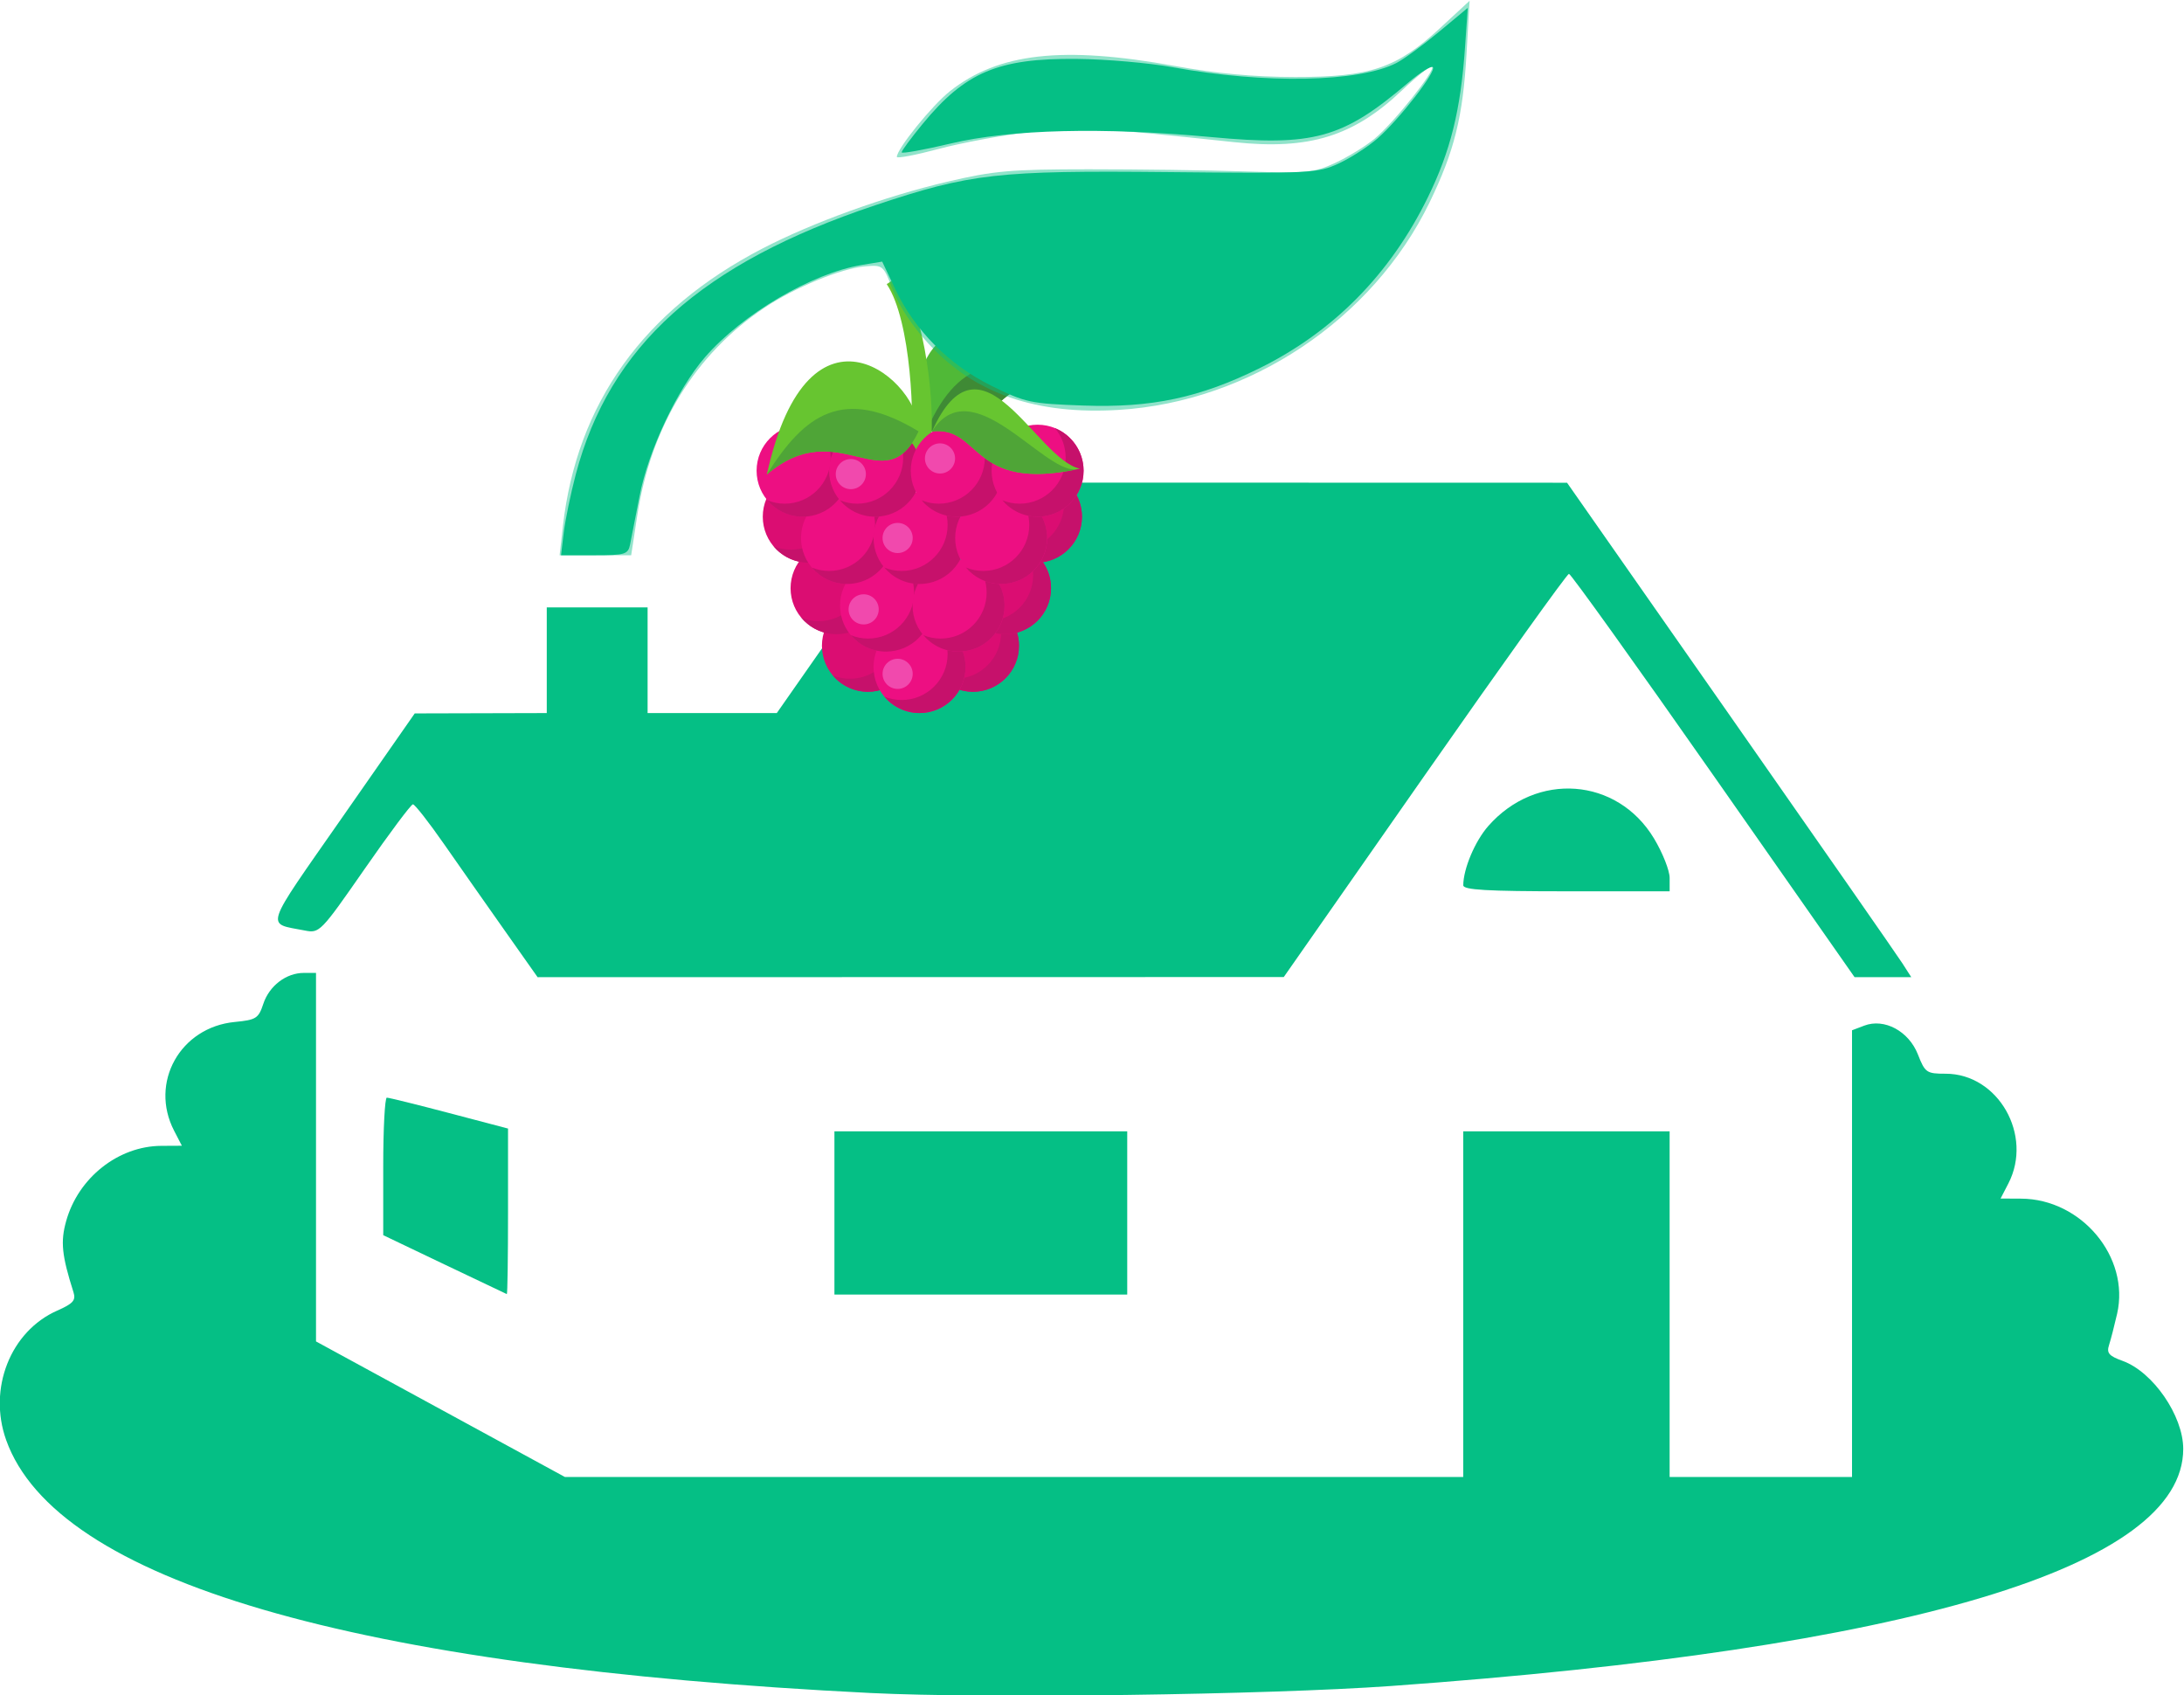 <?xml version="1.0" encoding="UTF-8" standalone="no"?>
<svg
   version="1.1"
   id="svg2"
   xml:space="preserve"
   width="342.016"
   height="265.453"
   viewBox="0 0 342.016 265.453"
   sodipodi:docname="yagodka2.svg"
   inkscape:version="1.1.2 (b8e25be833, 2022-02-05)"
   xmlns:inkscape="http://www.inkscape.org/namespaces/inkscape"
   xmlns:sodipodi="http://sodipodi.sourceforge.net/DTD/sodipodi-0.dtd"
   xmlns:xlink="http://www.w3.org/1999/xlink"
   xmlns="http://www.w3.org/2000/svg"
   xmlns:svg="http://www.w3.org/2000/svg"
   xmlns:rdf="http://www.w3.org/1999/02/22-rdf-syntax-ns#"
   xmlns:cc="http://creativecommons.org/ns#"
   xmlns:dc="http://purl.org/dc/elements/1.1/"><defs
     id="defs6"><linearGradient
       inkscape:collect="always"
       id="linearGradient16668"><stop
         style="stop-color:#ff00ff;stop-opacity:1;"
         offset="0"
         id="stop16664" /><stop
         style="stop-color:#ff00ff;stop-opacity:0;"
         offset="1"
         id="stop16666" /></linearGradient><radialGradient
       fx="0"
       fy="0"
       cx="0"
       cy="0"
       r="1"
       gradientUnits="userSpaceOnUse"
       gradientTransform="matrix(2760.29,0,0,-2760.29,2250,2250)"
       spreadMethod="pad"
       id="radialGradient18"><stop
         style="stop-opacity:1;stop-color:#ffffff"
         offset="0"
         id="stop14" /><stop
         style="stop-opacity:1;stop-color:#bcbcbd"
         offset="1"
         id="stop16" /></radialGradient><radialGradient
       inkscape:collect="always"
       xlink:href="#linearGradient16668"
       id="radialGradient16674"
       cx="221.012"
       cy="-140.892"
       fx="221.012"
       fy="-140.892"
       r="109.717"
       gradientTransform="matrix(1,0,0,0.228,0,-108.799)"
       gradientUnits="userSpaceOnUse" /></defs><sodipodi:namedview
     pagecolor="#ffffff"
     bordercolor="#666666"
     borderopacity="1"
     objecttolerance="10"
     gridtolerance="10"
     guidetolerance="10"
     inkscape:pageopacity="0"
     inkscape:pageshadow="2"
     inkscape:window-width="1920"
     inkscape:window-height="991"
     id="namedview4"
     inkscape:pagecheckerboard="0"
     showgrid="false"
     inkscape:zoom="1.33"
     inkscape:cx="-292.4812"
     inkscape:cy="219.92481"
     inkscape:window-x="-9"
     inkscape:window-y="-9"
     inkscape:window-maximized="1"
     inkscape:current-layer="layer1"
     fit-margin-top="0"
     fit-margin-left="0"
     fit-margin-right="0"
     fit-margin-bottom="0" /><g
     inkscape:groupmode="layer"
     id="layer2"
     inkscape:label="ink_ext_XXXXXX 2"
     transform="translate(-129.037,-115.789)"><path
       style="fill:#05bf85;fill-opacity:1;stroke-width:0.752"
       d="m 208.053,261.466 c -2.845,-4.032 -7.118,-10.122 -9.495,-13.534 -2.377,-3.412 -4.562,-6.203 -4.856,-6.203 -0.294,0 -3.694,4.55 -7.557,10.111 -6.878,9.902 -7.072,10.102 -9.366,9.651 -6.162,-1.211 -6.618,0.173 5.822,-17.668 l 11.384,-16.327 10.338,-0.027 10.338,-0.027 v -8.271 -8.271 h 7.895 7.895 v 8.271 8.271 h 10.116 10.116 l 12.615,-18.045 12.615,-18.045 49.262,0.012 49.262,0.012 L 400,227.919 c 14.06,20.098 26.189,37.517 26.954,38.71 l 1.39,2.168 h -4.439 -4.439 l -22.097,-31.579 c -12.153,-17.368 -22.339,-31.579 -22.634,-31.579 -0.295,0 -10.465,14.205 -22.598,31.568 l -22.061,31.568 -58.425,0.011 -58.425,0.011 z"
       id="path5691" /></g><g
     inkscape:groupmode="layer"
     id="layer1"
     inkscape:label="ink_ext_XXXXXX 1"
     transform="translate(-129.037,-115.789)"><g
       id="g2095"
       transform="matrix(0.059,0,0,-0.059,238.406,642.091)"><path
         d="m 607.609,7781.82 c -74.961,93.43 10.989,454.37 366.192,126.78 -231.985,22.69 -198.028,-223.2 -366.192,-126.78"
         style="fill:#50b937;fill-opacity:1;fill-rule:nonzero;stroke:none"
         id="path906" /><path
         d="m 607.609,7781.82 c 87.325,197.77 205.852,194.83 366.192,126.78 -231.985,22.69 -198.028,-223.2 -366.192,-126.78"
         style="fill:#3f8a35;fill-opacity:1;fill-rule:nonzero;stroke:none"
         id="path908" /><path
         d="m 616.953,7741.41 -53.305,-27.33 c 10.336,89.06 1.844,353.97 -63.738,452.23 l 33.274,22.21 c 71.687,-107.41 94.98,-350.52 83.769,-447.11"
         style="fill:#67c530;fill-opacity:1;fill-rule:nonzero;stroke:none"
         id="path910" /><path
         d="m 850.895,7206.57 c 0,-67.43 -54.653,-122.08 -122.082,-122.08 -67.422,0 -122.079,54.65 -122.079,122.08 0,67.42 54.657,122.08 122.079,122.08 67.429,0 122.082,-54.66 122.082,-122.08"
         style="fill:#db0d72;fill-opacity:1;fill-rule:nonzero;stroke:none"
         id="path912" /><path
         d="m 774.727,7319.64 c 17.847,-21.22 28.632,-48.58 28.632,-78.48 0,-67.43 -54.652,-122.08 -122.078,-122.08 -16.258,0 -31.734,3.24 -45.914,9.01 22.391,-26.64 55.926,-43.6 93.446,-43.6 67.429,0 122.082,54.65 122.082,122.08 0,51.17 -31.516,94.92 -76.168,113.07"
         style="fill:#c6116b;fill-opacity:1;fill-rule:nonzero;stroke:none"
         id="path914" /><path
         d="m 572.055,7206.57 c 0,-67.43 -54.653,-122.08 -122.078,-122.08 -67.422,0 -122.082,54.65 -122.082,122.08 0,67.42 54.66,122.08 122.082,122.08 67.425,0 122.078,-54.66 122.078,-122.08"
         style="fill:#db0d72;fill-opacity:1;fill-rule:nonzero;stroke:none"
         id="path916" /><path
         d="m 495.891,7319.64 c 17.843,-21.22 28.632,-48.58 28.632,-78.48 0,-67.43 -54.656,-122.08 -122.082,-122.08 -16.253,0 -31.73,3.24 -45.914,9.01 22.395,-26.64 55.93,-43.6 93.45,-43.6 67.425,0 122.078,54.65 122.078,122.08 0,51.17 -31.512,94.92 -76.164,113.07"
         style="fill:#c6116b;fill-opacity:1;fill-rule:nonzero;stroke:none"
         id="path918" /><path
         d="m 709.047,7150.1 c 0,-67.43 -54.652,-122.08 -122.078,-122.08 -67.422,0 -122.082,54.65 -122.082,122.08 0,67.42 54.66,122.08 122.082,122.08 67.426,0 122.078,-54.66 122.078,-122.08"
         style="fill:#ed0f82;fill-opacity:1;fill-rule:nonzero;stroke:none"
         id="path920" /><path
         d="m 632.883,7263.17 c 17.844,-21.22 28.633,-48.58 28.633,-78.48 0,-67.43 -54.657,-122.08 -122.082,-122.08 -16.254,0 -31.735,3.24 -45.914,9 22.394,-26.63 55.929,-43.59 93.449,-43.59 67.426,0 122.078,54.65 122.078,122.08 0,51.17 -31.512,94.92 -76.164,113.07"
         style="fill:#c6116b;fill-opacity:1;fill-rule:nonzero;stroke:none"
         id="path922" /><path
         d="m 935.98,7359.35 c 0,-67.42 -54.652,-122.08 -122.078,-122.08 -67.422,0 -122.082,54.66 -122.082,122.08 0,67.43 54.66,122.08 122.082,122.08 67.426,0 122.078,-54.65 122.078,-122.08"
         style="fill:#db0d72;fill-opacity:1;fill-rule:nonzero;stroke:none"
         id="path924" /><path
         d="m 859.816,7472.43 c 17.844,-21.22 28.633,-48.58 28.633,-78.49 0,-67.42 -54.656,-122.08 -122.082,-122.08 -16.254,0 -31.734,3.25 -45.914,9.01 22.395,-26.63 55.93,-43.6 93.449,-43.6 67.426,0 122.078,54.66 122.078,122.08 0,51.18 -31.511,94.93 -76.164,113.08"
         style="fill:#c6116b;fill-opacity:1;fill-rule:nonzero;stroke:none"
         id="path926" /><path
         d="m 488.824,7359.35 c 0,-67.42 -54.652,-122.08 -122.082,-122.08 -67.422,0 -122.078,54.66 -122.078,122.08 0,67.43 54.656,122.08 122.078,122.08 67.43,0 122.082,-54.65 122.082,-122.08"
         style="fill:#db0d72;fill-opacity:1;fill-rule:nonzero;stroke:none"
         id="path928" /><path
         d="m 412.656,7472.43 c 17.848,-21.22 28.633,-48.58 28.633,-78.49 0,-67.42 -54.652,-122.08 -122.078,-122.08 -16.258,0 -31.734,3.25 -45.914,9.01 22.391,-26.63 55.926,-43.6 93.445,-43.6 67.43,0 122.082,54.66 122.082,122.08 0,51.18 -31.515,94.93 -76.168,113.08"
         style="fill:#c6116b;fill-opacity:1;fill-rule:nonzero;stroke:none"
         id="path930" /><path
         d="m 415.023,7549.08 c 0,-67.42 -54.652,-122.08 -122.078,-122.08 -67.422,0 -122.082,54.66 -122.082,122.08 0,67.42 54.66,122.08 122.082,122.08 67.426,0 122.078,-54.66 122.078,-122.08"
         style="fill:#db0d72;fill-opacity:1;fill-rule:nonzero;stroke:none"
         id="path932" /><path
         d="m 338.859,7662.16 c 17.844,-21.23 28.633,-48.59 28.633,-78.49 0,-67.42 -54.656,-122.08 -122.082,-122.08 -16.254,0 -31.734,3.24 -45.914,9.01 22.395,-26.64 55.93,-43.6 93.449,-43.6 67.426,0 122.078,54.66 122.078,122.08 0,51.17 -31.511,94.92 -76.164,113.08"
         style="fill:#c6116b;fill-opacity:1;fill-rule:nonzero;stroke:none"
         id="path934" /><path
         d="m 1018.06,7549.08 c 0,-67.42 -54.65,-122.08 -122.08,-122.08 -67.421,0 -122.078,54.66 -122.078,122.08 0,67.42 54.657,122.08 122.078,122.08 67.43,0 122.08,-54.66 122.08,-122.08"
         style="fill:#db0d72;fill-opacity:1;fill-rule:nonzero;stroke:none"
         id="path936" /><path
         d="m 941.895,7662.16 c 17.847,-21.23 28.632,-48.59 28.632,-78.49 0,-67.42 -54.652,-122.08 -122.078,-122.08 -16.258,0 -31.734,3.24 -45.914,9.01 22.391,-26.64 55.926,-43.6 93.445,-43.6 67.43,0 122.08,54.66 122.08,122.08 0,51.17 -31.513,94.92 -76.165,113.08"
         style="fill:#c6116b;fill-opacity:1;fill-rule:nonzero;stroke:none"
         id="path938" /><path
         d="m 620.113,7313.18 c 0,-67.42 -54.652,-122.08 -122.082,-122.08 -67.422,0 -122.078,54.66 -122.078,122.08 0,67.42 54.656,122.08 122.078,122.08 67.43,0 122.082,-54.66 122.082,-122.08"
         style="fill:#ed0f82;fill-opacity:1;fill-rule:nonzero;stroke:none"
         id="path940" /><path
         d="m 543.945,7426.26 c 17.848,-21.23 28.633,-48.59 28.633,-78.49 0,-67.42 -54.652,-122.08 -122.078,-122.08 -16.258,0 -31.734,3.24 -45.914,9.01 22.391,-26.63 55.926,-43.6 93.445,-43.6 67.43,0 122.082,54.66 122.082,122.08 0,51.17 -31.515,94.92 -76.168,113.08"
         style="fill:#c6116b;fill-opacity:1;fill-rule:nonzero;stroke:none"
         id="path942" /><path
         d="m 812.613,7313.18 c 0,-67.42 -54.652,-122.08 -122.082,-122.08 -67.422,0 -122.078,54.66 -122.078,122.08 0,67.42 54.656,122.08 122.078,122.08 67.43,0 122.082,-54.66 122.082,-122.08"
         style="fill:#ed0f82;fill-opacity:1;fill-rule:nonzero;stroke:none"
         id="path944" /><path
         d="m 736.445,7426.26 c 17.848,-21.23 28.633,-48.59 28.633,-78.49 0,-67.42 -54.652,-122.08 -122.078,-122.08 -16.258,0 -31.734,3.24 -45.914,9.01 22.391,-26.63 55.926,-43.6 93.445,-43.6 67.43,0 122.082,54.66 122.082,122.08 0,51.17 -31.515,94.92 -76.168,113.08"
         style="fill:#c6116b;fill-opacity:1;fill-rule:nonzero;stroke:none"
         id="path946" /><path
         d="m 516.547,7492.62 c 0,-67.42 -54.652,-122.08 -122.078,-122.08 -67.422,0 -122.082,54.66 -122.082,122.08 0,67.42 54.66,122.08 122.082,122.08 67.426,0 122.078,-54.66 122.078,-122.08"
         style="fill:#ed0f82;fill-opacity:1;fill-rule:nonzero;stroke:none"
         id="path948" /><path
         d="m 440.383,7605.7 c 17.844,-21.23 28.633,-48.59 28.633,-78.49 0,-67.42 -54.657,-122.08 -122.082,-122.08 -16.254,0 -31.735,3.24 -45.914,9.01 22.394,-26.64 55.929,-43.6 93.449,-43.6 67.426,0 122.078,54.66 122.078,122.08 0,51.17 -31.512,94.92 -76.164,113.08"
         style="fill:#c6116b;fill-opacity:1;fill-rule:nonzero;stroke:none"
         id="path950" /><path
         d="m 709.047,7492.62 c 0,-67.42 -54.652,-122.08 -122.078,-122.08 -67.422,0 -122.082,54.66 -122.082,122.08 0,67.42 54.66,122.08 122.082,122.08 67.426,0 122.078,-54.66 122.078,-122.08"
         style="fill:#ed0f82;fill-opacity:1;fill-rule:nonzero;stroke:none"
         id="path952" /><path
         d="m 632.883,7605.7 c 17.844,-21.23 28.633,-48.59 28.633,-78.49 0,-67.42 -54.657,-122.08 -122.082,-122.08 -16.254,0 -31.735,3.24 -45.914,9.01 22.394,-26.64 55.929,-43.6 93.449,-43.6 67.426,0 122.078,54.66 122.078,122.08 0,51.17 -31.512,94.92 -76.164,113.08"
         style="fill:#c6116b;fill-opacity:1;fill-rule:nonzero;stroke:none"
         id="path954" /><path
         d="m 925.719,7492.62 c 0,-67.42 -54.653,-122.08 -122.082,-122.08 -67.422,0 -122.078,54.66 -122.078,122.08 0,67.42 54.656,122.08 122.078,122.08 67.429,0 122.082,-54.66 122.082,-122.08"
         style="fill:#ed0f82;fill-opacity:1;fill-rule:nonzero;stroke:none"
         id="path956" /><path
         d="m 849.551,7605.7 c 17.847,-21.23 28.633,-48.59 28.633,-78.49 0,-67.42 -54.653,-122.08 -122.079,-122.08 -16.257,0 -31.734,3.24 -45.914,9.01 22.391,-26.64 55.926,-43.6 93.446,-43.6 67.429,0 122.082,54.66 122.082,122.08 0,51.17 -31.516,94.92 -76.168,113.08"
         style="fill:#c6116b;fill-opacity:1;fill-rule:nonzero;stroke:none"
         id="path958" /><path
         d="m 398.637,7671.16 c 0,-67.42 -54.653,-122.08 -122.078,-122.08 -67.422,0 -122.082,54.66 -122.082,122.08 0,67.42 54.66,122.08 122.082,122.08 67.425,0 122.078,-54.66 122.078,-122.08"
         style="fill:#ed0f82;fill-opacity:1;fill-rule:nonzero;stroke:none"
         id="path960" /><path
         d="m 322.473,7784.24 c 17.847,-21.23 28.632,-48.59 28.632,-78.49 0,-67.42 -54.656,-122.08 -122.082,-122.08 -16.253,0 -31.734,3.24 -45.914,9.01 22.395,-26.64 55.93,-43.6 93.45,-43.6 67.425,0 122.078,54.66 122.078,122.08 0,51.17 -31.512,94.92 -76.164,113.08"
         style="fill:#c6116b;fill-opacity:1;fill-rule:nonzero;stroke:none"
         id="path962" /><path
         d="m 591.137,7671.16 c 0,-67.42 -54.653,-122.08 -122.078,-122.08 -67.422,0 -122.082,54.66 -122.082,122.08 0,67.42 54.66,122.08 122.082,122.08 67.425,0 122.078,-54.66 122.078,-122.08"
         style="fill:#ed0f82;fill-opacity:1;fill-rule:nonzero;stroke:none"
         id="path964" /><path
         d="m 514.973,7784.24 c 17.847,-21.23 28.632,-48.59 28.632,-78.49 0,-67.42 -54.656,-122.08 -122.082,-122.08 -16.253,0 -31.734,3.24 -45.914,9.01 22.395,-26.64 55.93,-43.6 93.45,-43.6 67.425,0 122.078,54.66 122.078,122.08 0,51.17 -31.512,94.92 -76.164,113.08"
         style="fill:#c6116b;fill-opacity:1;fill-rule:nonzero;stroke:none"
         id="path966" /><path
         d="m 807.809,7671.16 c 0,-67.42 -54.653,-122.08 -122.082,-122.08 -67.422,0 -122.079,54.66 -122.079,122.08 0,67.42 54.657,122.08 122.079,122.08 67.429,0 122.082,-54.66 122.082,-122.08"
         style="fill:#ed0f82;fill-opacity:1;fill-rule:nonzero;stroke:none"
         id="path968" /><path
         d="m 731.641,7784.24 c 17.847,-21.23 28.632,-48.59 28.632,-78.49 0,-67.42 -54.652,-122.08 -122.078,-122.08 -16.257,0 -31.734,3.24 -45.914,9.01 22.391,-26.64 55.93,-43.6 93.446,-43.6 67.429,0 122.082,54.66 122.082,122.08 0,51.17 -31.516,94.92 -76.168,113.08"
         style="fill:#c6116b;fill-opacity:1;fill-rule:nonzero;stroke:none"
         id="path970" /><path
         d="m 1022.38,7671.16 c 0,-67.42 -54.65,-122.08 -122.075,-122.08 -67.422,0 -122.082,54.66 -122.082,122.08 0,67.42 54.66,122.08 122.082,122.08 67.425,0 122.075,-54.66 122.075,-122.08"
         style="fill:#ed0f82;fill-opacity:1;fill-rule:nonzero;stroke:none"
         id="path972" /><path
         d="m 946.215,7784.24 c 17.848,-21.23 28.633,-48.59 28.633,-78.49 0,-67.42 -54.653,-122.08 -122.078,-122.08 -16.254,0 -31.735,3.24 -45.915,9.01 22.395,-26.64 55.93,-43.6 93.45,-43.6 67.425,0 122.075,54.66 122.075,122.08 0,51.17 -31.513,94.92 -76.165,113.08"
         style="fill:#c6116b;fill-opacity:1;fill-rule:nonzero;stroke:none"
         id="path974" /><path
         d="m 444.586,7662.16 c 0,-22.1 -17.91,-40 -40,-40 -22.09,0 -40,17.9 -40,40 0,22.09 17.91,40 40,40 22.09,0 40,-17.91 40,-40"
         style="fill:#f149ad;fill-opacity:1;fill-rule:nonzero;stroke:none"
         id="path976" /><path
         d="m 681.285,7703.72 c 0,-22.09 -17.91,-40 -40,-40 -22.09,0 -40,17.91 -40,40 0,22.09 17.91,40 40,40 22.09,0 40,-17.91 40,-40"
         style="fill:#f149ad;fill-opacity:1;fill-rule:nonzero;stroke:none"
         id="path978" /><path
         d="m 568.824,7132.05 c 0,-22.09 -17.91,-40 -40,-40 -22.09,0 -40,17.91 -40,40 0,22.09 17.91,40 40,40 22.09,0 40,-17.91 40,-40"
         style="fill:#f149ad;fill-opacity:1;fill-rule:nonzero;stroke:none"
         id="path980" /><path
         d="m 478.637,7303.17 c 0,-22.09 -17.91,-40 -40,-40 -22.09,0 -40,17.91 -40,40 0,22.09 17.91,40 40,40 22.09,0 40,-17.91 40,-40"
         style="fill:#f149ad;fill-opacity:1;fill-rule:nonzero;stroke:none"
         id="path982" /><path
         d="m 568.824,7492.62 c 0,-22.09 -17.91,-40 -40,-40 -22.09,0 -40,17.91 -40,40 0,22.09 17.91,40 40,40 22.09,0 40,-17.91 40,-40"
         style="fill:#f149ad;fill-opacity:1;fill-rule:nonzero;stroke:none"
         id="path984" /><path
         d="m 584.367,7775.63 c 8.516,129.12 -291.027,395.42 -402.652,-114.48 191.312,163.7 313.484,-74.99 402.652,114.48"
         style="fill:#67c530;fill-opacity:1;fill-rule:nonzero;stroke:none"
         id="path986" /><path
         d="m 584.367,7775.63 c -199.738,121.01 -302.847,45.02 -402.652,-114.48 191.312,163.7 313.484,-74.99 402.652,114.48"
         style="fill:#4fa537;fill-opacity:1;fill-rule:nonzero;stroke:none"
         id="path988" /><path
         d="m 619.906,7775.29 c 130.465,290.55 276.774,-75 392.854,-98.73 -293.19,-64.56 -260.85,114.97 -392.854,98.73"
         style="fill:#67c530;fill-opacity:1;fill-rule:nonzero;stroke:none"
         id="path990" /><path
         d="m 1001.13,7674.22 c -89.669,-4.45 -275.86,266.59 -381.224,101.07 130.196,16.02 100.75,-158.24 381.224,-101.07"
         style="fill:#4fa537;fill-opacity:1;fill-rule:nonzero;stroke:none"
         id="path992" /></g></g><g
     id="g10"
     inkscape:groupmode="layer"
     inkscape:label="ink_ext_XXXXXX"
     transform="matrix(1.333,0,0,-1.333,-129.037,484.211)"><path
       style="fill:#05bf85;fill-opacity:1;stroke-width:0.752"
       d="m 265.471,380.828 c -81.177,-4.037 -127.587,-17.614 -135.438,-39.623 -2.872,-8.053 0.673,-17.037 7.997,-20.269 2.489,-1.098 2.949,-1.615 2.552,-2.867 -1.839,-5.799 -2.057,-7.917 -1.147,-11.165 1.902,-6.792 8.166,-11.74 14.907,-11.774 l 3.215,-0.017 -1.217,-2.353 c -3.895,-7.533 0.953,-16.21 9.517,-17.033 3.326,-0.32 3.705,-0.56 4.453,-2.826 0.936,-2.836 3.579,-4.856 6.354,-4.856 h 1.906 v 28.859 28.859 l 19.491,10.615 19.491,10.615 h 70.358 70.358 v -27.068 -27.068 h 16.165 16.165 v 27.068 27.068 h 14.286 14.286 v -34.981 -34.981 l 1.916,-0.728 c 3.144,-1.196 6.968,0.856 8.403,4.509 1.124,2.861 1.357,3.023 4.346,3.023 8.229,0 13.732,9.635 9.822,17.196 l -1.217,2.353 3.215,0.017 c 9.462,0.049 17.062,9.16 15.039,18.029 -0.425,1.861 -0.995,4.07 -1.267,4.908 -0.404,1.246 -0.015,1.698 2.129,2.474 4.759,1.721 9.494,8.597 9.494,13.785 0,18.46 -42.973,31.322 -124.06,37.131 -19.319,1.384 -63.764,1.984 -81.522,1.101 z"
       id="path5730"
       transform="matrix(0.75,0,0,-0.75,0,450)" /><path
       style="fill:#05bf85;fill-opacity:1;stroke-width:0.752"
       d="m 198.684,313.703 -9.586,-4.582 v -10.764 c 0,-5.92 0.254,-10.768 0.564,-10.773 0.31,-0.005 4.709,1.081 9.774,2.414 l 9.211,2.424 v 12.999 c 0,7.15 -0.085,12.969 -0.188,12.931 -0.103,-0.037 -4.502,-2.13 -9.774,-4.65 z"
       id="path5769"
       transform="matrix(0.75,0,0,-0.75,0,450)" /><path
       style="fill:#05bf85;fill-opacity:1;stroke-width:0.752"
       d="m 259.774,305.639 v -12.782 h 22.932 22.932 v 12.782 12.782 h -22.932 -22.932 z"
       id="path5808"
       transform="matrix(0.75,0,0,-0.75,0,450)" /><path
       style="fill:#05bf85;fill-opacity:1;stroke-width:0.752"
       d="m 358.275,254.323 c 0.012,-2.591 1.831,-6.904 3.913,-9.275 7.537,-8.584 20.211,-7.633 25.97,1.948 1.344,2.236 2.444,5.011 2.444,6.166 v 2.101 h -16.165 c -12.433,0 -16.164,-0.217 -16.161,-0.94 z"
       id="path5847"
       transform="matrix(0.75,0,0,-0.75,0,450)" /><path
       style="fill:#05bf86;fill-opacity:0.439;stroke-width:0.752"
       d="m 217.231,198.146 c 2.186,-19.32 12.646,-33.89 31.266,-43.552 7.847,-4.072 19.179,-8.168 28.947,-10.462 7.317,-1.719 9.875,-1.944 22.18,-1.951 7.65,-0.004 18.647,0.146 24.436,0.334 9.687,0.315 10.814,0.21 14.13,-1.321 1.982,-0.915 4.764,-2.62 6.182,-3.789 2.988,-2.463 9.601,-10.75 9.032,-11.319 -0.212,-0.212 -2.334,1.464 -4.714,3.724 -7.611,7.225 -14.556,9.37 -26.296,8.123 -22.597,-2.401 -24.303,-2.486 -32.043,-1.586 -4.228,0.492 -10.639,1.682 -14.245,2.645 -3.606,0.963 -6.557,1.525 -6.557,1.249 0,-1.25 5.508,-8.063 8.313,-10.283 7.608,-6.02 17.691,-7.148 35.296,-3.949 6.479,1.178 12.318,1.711 18.797,1.717 11.794,0.011 15.887,-1.372 22.703,-7.676 l 4.606,-4.26 -0.475,8.271 c -0.57,9.916 -1.906,15.295 -5.793,23.308 -8.896,18.341 -28.165,31.218 -48.623,32.492 -12.958,0.807 -22.607,-2.525 -29.794,-10.288 -2.535,-2.738 -4.74,-6.037 -5.653,-8.459 -1.475,-3.912 -1.539,-3.967 -4.334,-3.733 -3.715,0.311 -11.008,3.304 -15.72,6.451 -10.947,7.31 -17.839,18.567 -19.996,32.657 l -0.94,6.143 h -5.606 -5.606 z"
       id="path5886"
       transform="matrix(0.75,0,0,-0.75,0,450)" /><path
       style="fill:#05bf85;fill-opacity:1;stroke-width:0.752"
       d="m 217.376,199.06 c 0.237,-1.964 1.078,-6.036 1.87,-9.048 5.307,-20.185 19.682,-33.106 46.968,-42.215 14.864,-4.962 19.151,-5.447 45.816,-5.176 22.379,0.227 23.445,0.173 26.73,-1.347 1.882,-0.871 4.63,-2.644 6.106,-3.94 3.404,-2.988 9.254,-10.532 8.643,-11.144 -0.255,-0.255 -2.009,0.854 -3.898,2.463 -10.245,8.727 -14.77,9.973 -30.814,8.484 -17.032,-1.581 -31.352,-1.228 -40.789,1.005 -4.239,1.003 -7.707,1.626 -7.707,1.384 0,-0.241 1.453,-2.21 3.228,-4.374 6.721,-8.193 11.875,-10.377 24.216,-10.261 4.549,0.043 11.316,0.633 15.038,1.312 14.484,2.64 29.171,2.355 35.041,-0.68 1.151,-0.595 4.132,-2.779 6.624,-4.853 l 4.53,-3.77 -0.431,6.211 c -0.684,9.848 -2.269,16.23 -5.838,23.505 -5.891,12.008 -14.782,21.019 -26.391,26.747 -9.329,4.603 -16.878,6.201 -27.508,5.822 -8.352,-0.298 -9.113,-0.461 -14.457,-3.102 -6.63,-3.276 -12.005,-8.685 -15.075,-15.169 l -2.023,-4.272 -3.176,0.523 c -7.838,1.292 -18.694,7.672 -24.572,14.442 -4.331,4.988 -8.898,14.677 -10.257,21.757 -0.621,3.236 -1.287,6.645 -1.481,7.576 -0.325,1.559 -0.764,1.692 -5.587,1.692 h -5.234 z"
       id="path8846"
       transform="matrix(0.75,0,0,-0.75,0,450)" /></g></svg>
